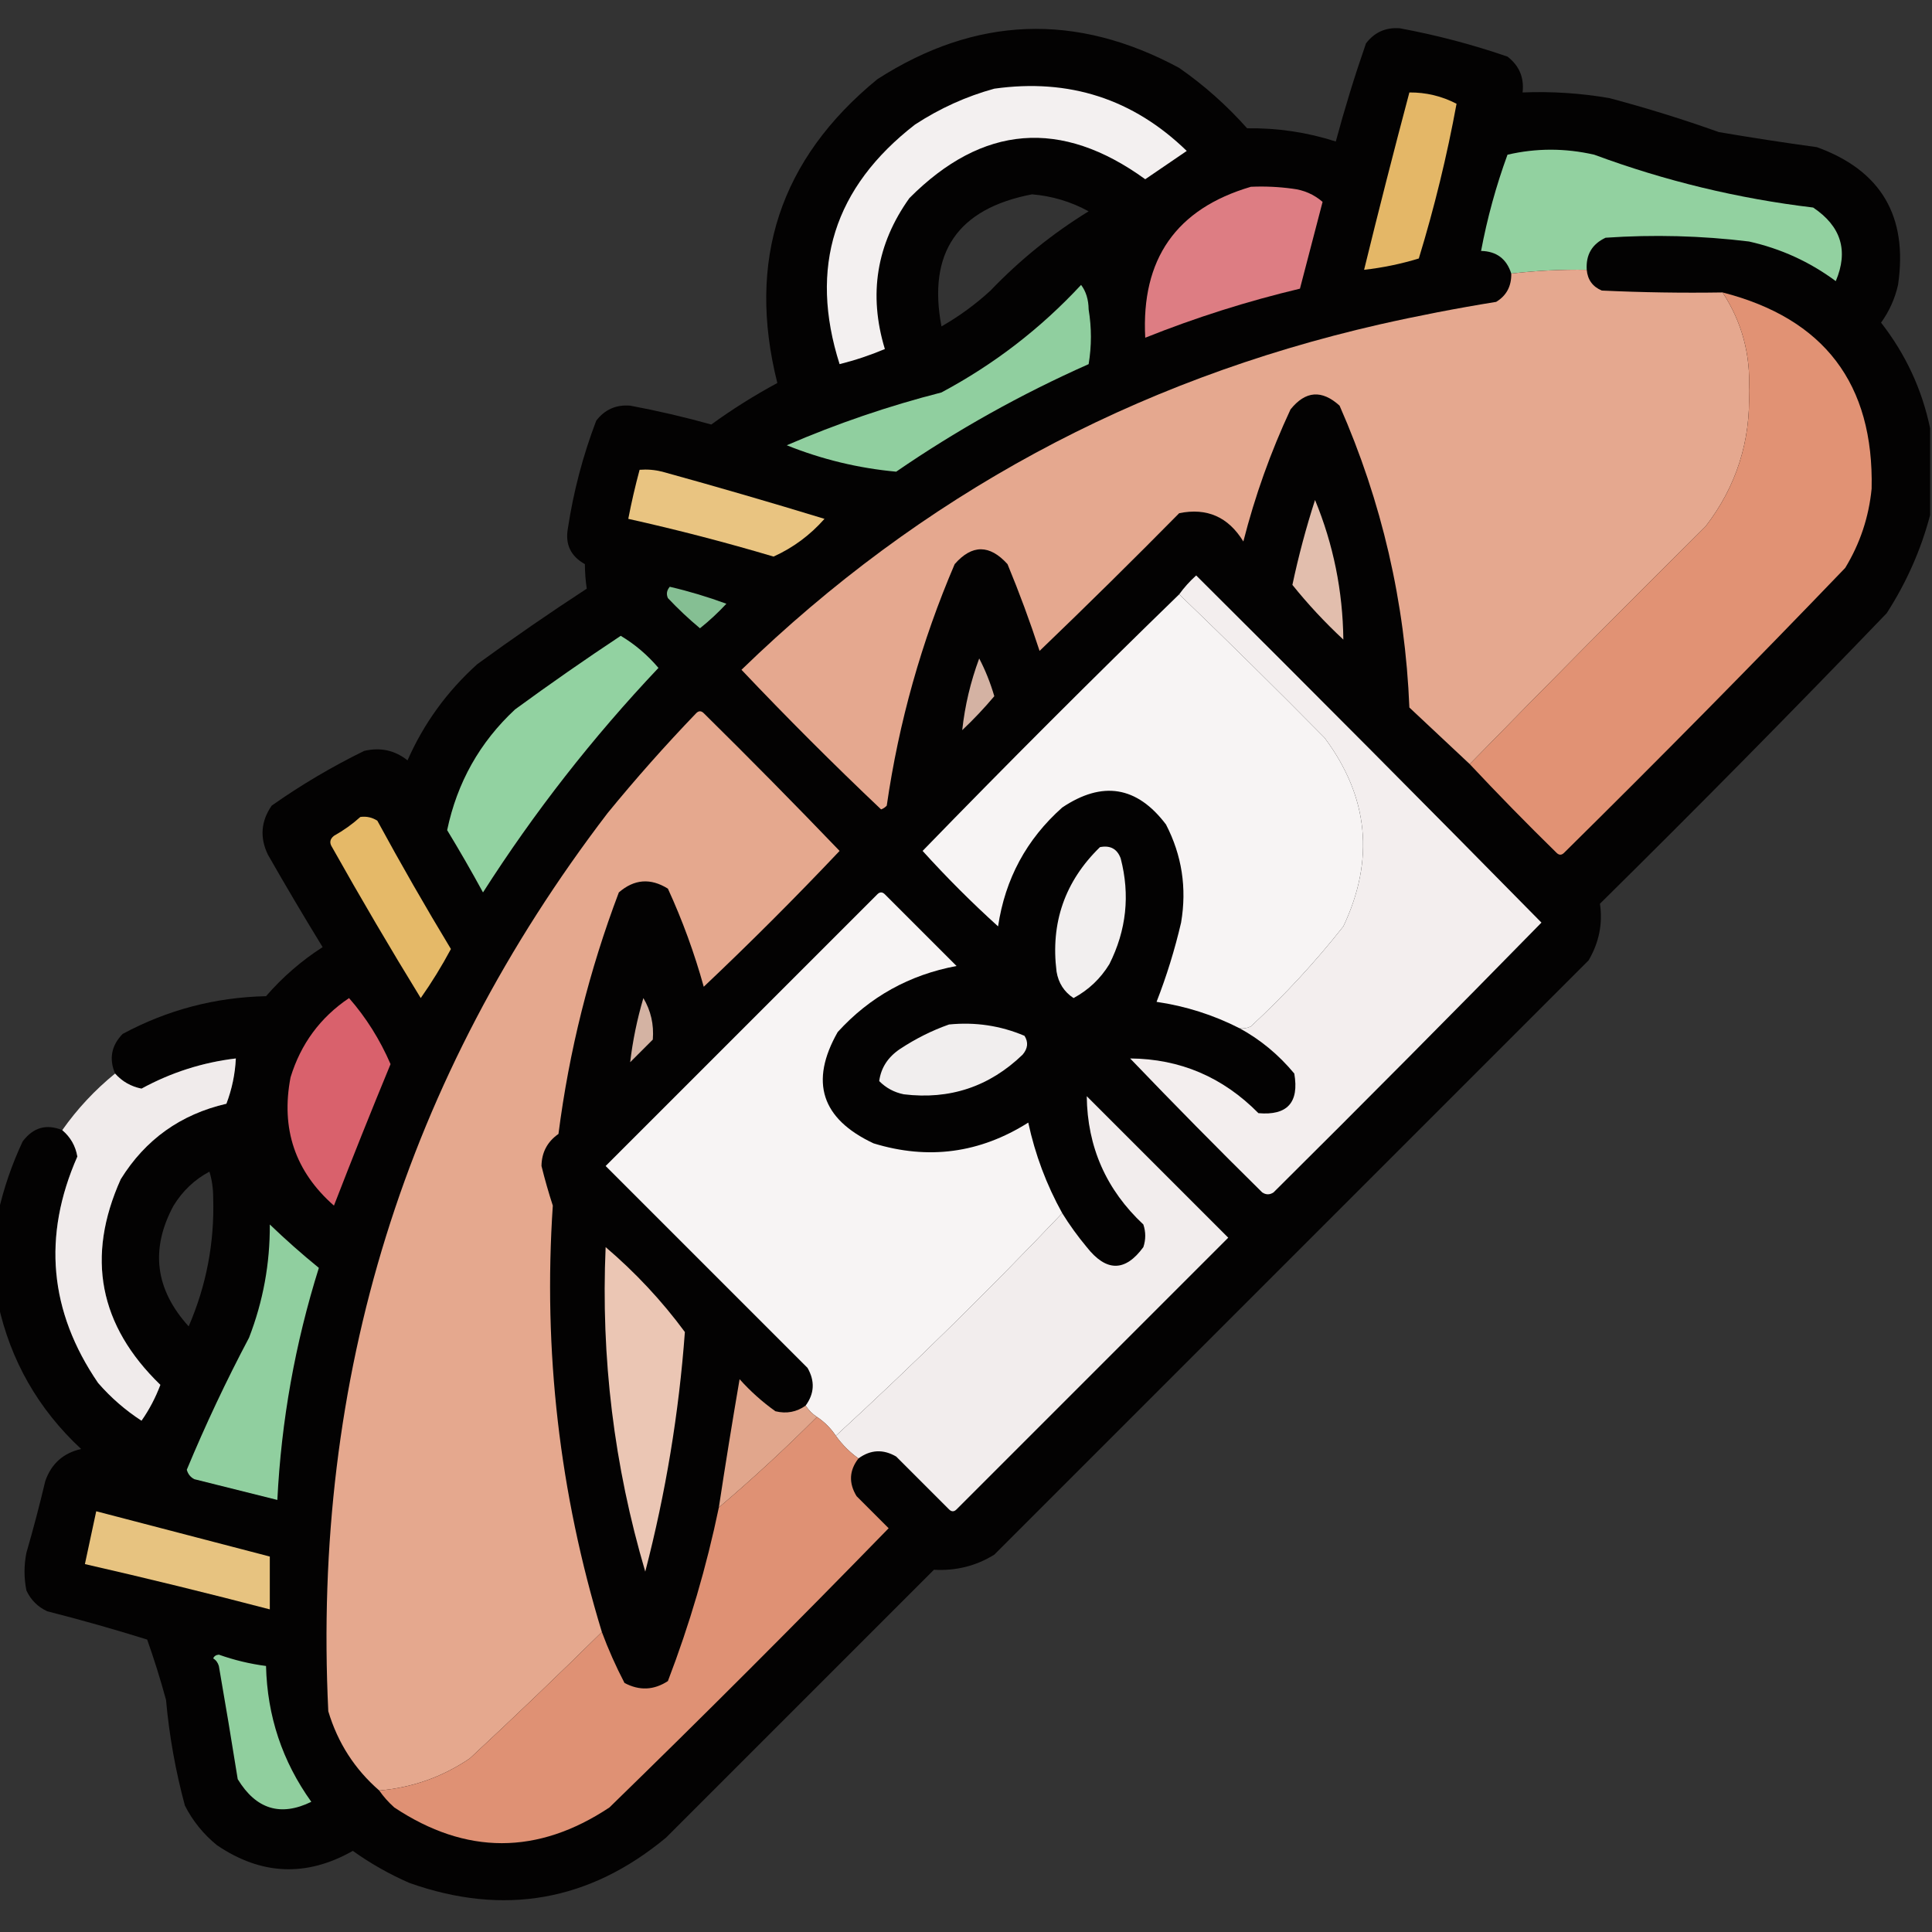 <?xml version="1.0" encoding="UTF-8"?>
<!DOCTYPE svg PUBLIC "-//W3C//DTD SVG 1.1//EN" "http://www.w3.org/Graphics/SVG/1.1/DTD/svg11.dtd">
<svg xmlns="http://www.w3.org/2000/svg" version="1.1" width="512px" height="512px" style="shape-rendering:geometricPrecision; text-rendering:geometricPrecision; image-rendering:optimizeQuality; fill-rule:evenodd; clip-rule:evenodd" xmlns:xlink="http://www.w3.org/1999/xlink">
<rect width="100%" height="100%" fill="#333333" stroke="none"/>
<g><path style="opacity:0.981" fill="#030202" d="M 511.5,113.5 C 511.5,121.167 511.5,128.833 511.5,136.5C 509.085,145.675 505.252,154.341 500,162.5C 475.028,188.472 449.695,214.139 424,239.5C 424.777,244.747 423.777,249.747 421,254.5C 391.699,283.801 363.199,312.301 335.5,340C 311.5,364 287.5,388 263.5,412C 258.666,414.997 253.333,416.33 247.5,416C 223.833,439.667 200.167,463.333 176.5,487C 156.183,503.862 133.517,507.862 108.5,499C 103.175,496.673 98.175,493.84 93.5,490.5C 81.235,497.463 69.235,496.963 57.5,489C 53.908,486.079 51.075,482.579 49,478.5C 46.52,469.332 44.853,459.998 44,450.5C 42.535,445.106 40.869,439.772 39,434.5C 30.262,431.773 21.429,429.273 12.5,427C 10,425.833 8.167,424 7,421.5C 6.333,418.167 6.333,414.833 7,411.5C 8.823,405.21 10.489,398.877 12,392.5C 13.598,387.901 16.765,385.068 21.5,384C 10.126,373.413 2.793,360.58 -0.5,345.5C -0.5,337.5 -0.5,329.5 -0.5,321.5C 0.932,315.041 3.098,308.708 6,302.5C 8.797,298.778 12.297,297.778 16.5,299.5C 18.693,301.355 20.026,303.689 20.5,306.5C 11.218,327.568 13.052,347.568 26,366.5C 29.39,370.393 33.223,373.727 37.5,376.5C 39.525,373.621 41.192,370.454 42.5,367C 26.239,351.266 22.739,333.1 32,312.5C 38.536,301.971 47.869,295.304 60,292.5C 61.47,288.622 62.303,284.622 62.5,280.5C 53.663,281.557 45.33,284.223 37.5,288.5C 34.687,287.929 32.354,286.596 30.5,284.5C 28.848,280.579 29.515,277.079 32.5,274C 44.346,267.63 57.012,264.296 70.5,264C 74.909,258.92 79.909,254.586 85.5,251C 80.541,242.916 75.707,234.749 71,226.5C 68.81,221.972 69.144,217.639 72,213.5C 79.754,208.037 87.921,203.203 96.5,199C 100.781,197.989 104.614,198.823 108,201.5C 112.32,191.707 118.486,183.207 126.5,176C 135.993,169.087 145.659,162.42 155.5,156C 155.182,153.958 155.015,151.791 155,149.5C 151.232,147.401 149.732,144.234 150.5,140C 151.984,130.229 154.484,120.729 158,111.5C 160.265,108.534 163.265,107.201 167,107.5C 174.227,108.852 181.394,110.519 188.5,112.5C 194.042,108.473 199.875,104.806 206,101.5C 197.834,68.998 206.668,42.164 232.5,21C 258.526,4.266 285.193,3.266 312.5,18C 319.095,22.591 325.095,27.924 330.5,34C 338.574,33.89 346.407,35.056 354,37.5C 356.361,28.718 359.028,20.051 362,11.5C 364.265,8.534 367.265,7.201 371,7.5C 380.685,9.296 390.185,11.796 399.5,15C 402.62,17.408 403.953,20.574 403.5,24.5C 411.228,24.189 418.895,24.689 426.5,26C 436.288,28.596 445.955,31.596 455.5,35C 464.146,36.479 472.813,37.812 481.5,39C 498.51,45.167 505.677,57.333 503,75.5C 502.171,79.161 500.671,82.495 498.5,85.5C 505.034,93.897 509.368,103.23 511.5,113.5 Z M 273.5,51.5 C 278.805,51.941 283.805,53.441 288.5,56C 278.965,61.862 270.298,68.862 262.5,77C 258.521,80.656 254.188,83.822 249.5,86.5C 245.789,66.947 253.789,55.28 273.5,51.5 Z M 55.5,310.5 C 56.163,312.641 56.497,314.975 56.5,317.5C 56.85,329.358 54.683,340.691 50,351.5C 41.101,341.696 39.767,331.029 46,319.5C 48.406,315.592 51.572,312.592 55.5,310.5 Z"/></g>
<g><path style="opacity:1" fill="#f3f0f0" d="M 263.5,23.5 C 283.311,20.716 300.311,26.216 314.5,40C 310.833,42.5 307.167,45 303.5,47.5C 281.217,31.355 260.384,33.022 241,52.5C 232.273,64.719 230.107,78.052 234.5,92.5C 230.618,94.138 226.618,95.472 222.5,96.5C 214.332,70.83 220.999,49.664 242.5,33C 249.095,28.698 256.095,25.531 263.5,23.5 Z"/></g>
<g><path style="opacity:1" fill="#e4b767" d="M 373.5,24.5 C 377.93,24.469 382.097,25.469 386,27.5C 383.471,41.285 380.138,54.952 376,68.5C 371.283,69.944 366.45,70.944 361.5,71.5C 365.342,55.798 369.342,40.131 373.5,24.5 Z"/></g>
<g><path style="opacity:1" fill="#92d1a0" d="M 420.5,71.5 C 413.804,71.391 407.137,71.724 400.5,72.5C 399.256,68.588 396.589,66.588 392.5,66.5C 394.135,57.793 396.468,49.293 399.5,41C 407.107,39.23 414.773,39.23 422.5,41C 441.279,47.956 460.612,52.623 480.5,55C 487.912,59.958 489.912,66.458 486.5,74.5C 479.6,69.384 471.933,65.884 463.5,64C 450.876,62.46 438.209,62.126 425.5,63C 421.911,64.674 420.245,67.507 420.5,71.5 Z"/></g>
<g><path style="opacity:1" fill="#dd7d83" d="M 331.5,49.5 C 335.182,49.335 338.848,49.501 342.5,50C 345.539,50.353 348.205,51.52 350.5,53.5C 348.496,61.192 346.496,68.859 344.5,76.5C 330.5,79.834 316.833,84.167 303.5,89.5C 302.385,68.647 311.718,55.313 331.5,49.5 Z"/></g>
<g><path style="opacity:1" fill="#e5a88f" d="M 420.5,71.5 C 420.738,74.148 422.072,75.982 424.5,77C 435.161,77.5 445.828,77.666 456.5,77.5C 461.631,85.352 463.964,94.019 463.5,103.5C 463.973,116.912 460.14,128.912 452,139.5C 430.965,160.368 410.132,181.368 389.5,202.5C 384.187,197.522 378.854,192.522 373.5,187.5C 372.37,159.623 366.204,132.957 355,107.5C 350.291,103.231 345.958,103.564 342,108.5C 336.743,119.771 332.576,131.438 329.5,143.5C 325.527,137 319.86,134.5 312.5,136C 300.319,148.348 287.986,160.514 275.5,172.5C 272.963,164.723 270.13,157.057 267,149.5C 262.255,144.257 257.588,144.257 253,149.5C 244.199,170.037 238.199,191.37 235,213.5C 234.586,213.957 234.086,214.291 233.5,214.5C 220.833,202.5 208.5,190.167 196.5,177.5C 244.012,131.399 300.345,100.899 365.5,86C 375.766,83.678 386.1,81.678 396.5,80C 399.232,78.346 400.565,75.846 400.5,72.5C 407.137,71.724 413.804,71.391 420.5,71.5 Z"/></g>
<g><path style="opacity:1" fill="#90cf9f" d="M 286.5,75.5 C 287.8,77.223 288.467,79.39 288.5,82C 289.302,86.874 289.302,91.708 288.5,96.5C 270.563,104.465 253.563,113.965 237.5,125C 227.49,124.081 217.823,121.747 208.5,118C 221.779,112.262 235.446,107.595 249.5,104C 263.445,96.55 275.778,87.05 286.5,75.5 Z"/></g>
<g><path style="opacity:1" fill="#e19274" d="M 456.5,77.5 C 483.45,84.413 496.617,101.746 496,129.5C 495.266,137.034 492.933,144.034 489,150.5C 464.556,175.945 439.722,201.112 414.5,226C 413.833,226.667 413.167,226.667 412.5,226C 404.631,218.298 396.964,210.465 389.5,202.5C 410.132,181.368 430.965,160.368 452,139.5C 460.14,128.912 463.973,116.912 463.5,103.5C 463.964,94.019 461.631,85.352 456.5,77.5 Z"/></g>
<g><path style="opacity:1" fill="#e9c481" d="M 169.5,124.5 C 171.527,124.338 173.527,124.505 175.5,125C 189.945,128.984 204.278,133.151 218.5,137.5C 214.687,141.821 210.187,145.154 205,147.5C 192.275,143.719 179.442,140.386 166.5,137.5C 167.343,133.127 168.343,128.793 169.5,124.5 Z"/></g>
<g><path style="opacity:1" fill="#e2bead" d="M 348.5,132.5 C 353.355,144.275 355.855,156.609 356,169.5C 351.094,164.931 346.594,160.098 342.5,155C 344.118,147.359 346.118,139.859 348.5,132.5 Z"/></g>
<g><path style="opacity:1" fill="#f3eeee" d="M 328.5,272.5 C 329.552,272.649 330.552,272.483 331.5,272C 340.402,263.768 348.569,254.934 356,245.5C 364.365,227.815 362.698,211.148 351,195.5C 338.298,182.631 325.465,169.965 312.5,157.5C 313.793,155.704 315.293,154.037 317,152.5C 347.68,183.014 378.18,213.68 408.5,244.5C 385.014,268.486 361.347,292.32 337.5,316C 336.5,316.667 335.5,316.667 334.5,316C 322.652,304.319 310.986,292.486 299.5,280.5C 312.727,280.606 324.06,285.439 333.5,295C 341.159,295.671 344.326,292.171 343,284.5C 338.851,279.503 334.017,275.503 328.5,272.5 Z"/></g>
<g><path style="opacity:1" fill="#85bf93" d="M 177.5,155.5 C 182.569,156.683 187.569,158.183 192.5,160C 190.317,162.35 187.984,164.517 185.5,166.5C 182.516,164.016 179.682,161.35 177,158.5C 176.53,157.423 176.697,156.423 177.5,155.5 Z"/></g>
<g><path style="opacity:1" fill="#f7f4f4" d="M 312.5,157.5 C 325.465,169.965 338.298,182.631 351,195.5C 362.698,211.148 364.365,227.815 356,245.5C 348.569,254.934 340.402,263.768 331.5,272C 330.552,272.483 329.552,272.649 328.5,272.5C 321.537,268.957 314.203,266.623 306.5,265.5C 309.157,258.692 311.324,251.692 313,244.5C 314.557,235.339 313.223,226.672 309,218.5C 301.326,208.348 292.159,206.848 281.5,214C 272.042,222.413 266.375,232.913 264.5,245.5C 257.5,239.167 250.833,232.5 244.5,225.5C 266.854,202.479 289.521,179.812 312.5,157.5 Z"/></g>
<g><path style="opacity:1" fill="#92d2a1" d="M 164.5,168.5 C 168.235,170.725 171.568,173.558 174.5,177C 157.091,195.401 141.591,215.234 128,236.5C 124.953,230.902 121.786,225.402 118.5,220C 121.144,207.371 127.144,196.705 136.5,188C 145.737,181.247 155.07,174.747 164.5,168.5 Z"/></g>
<g><path style="opacity:1" fill="#d4b2a3" d="M 259.5,174.5 C 261.123,177.6 262.457,180.933 263.5,184.5C 260.85,187.651 258.016,190.651 255,193.5C 255.704,187.017 257.204,180.683 259.5,174.5 Z"/></g>
<g><path style="opacity:1" fill="#e5a88e" d="M 159.5,432.5 C 148.005,443.827 136.339,454.994 124.5,466C 117.245,470.919 109.245,473.752 100.5,474.5C 94.005,468.858 89.505,461.858 87,453.5C 82.726,364.998 107.393,285.664 161,215.5C 168.462,206.369 176.295,197.536 184.5,189C 185.167,188.333 185.833,188.333 186.5,189C 198.681,201.014 210.681,213.181 222.5,225.5C 210.833,237.833 198.833,249.833 186.5,261.5C 184.027,252.582 180.86,243.915 177,235.5C 172.409,232.633 168.076,232.966 164,236.5C 156.158,257.2 150.825,278.533 148,300.5C 145.047,302.573 143.547,305.406 143.5,309C 144.388,312.587 145.388,316.087 146.5,319.5C 143.924,357.954 148.257,395.621 159.5,432.5 Z"/></g>
<g><path style="opacity:1" fill="#e5b968" d="M 95.5,216.5 C 97.144,216.286 98.644,216.62 100,217.5C 106.247,228.996 112.747,240.33 119.5,251.5C 117.07,256.037 114.403,260.37 111.5,264.5C 103.415,251.331 95.581,237.998 88,224.5C 87.251,223.365 87.417,222.365 88.5,221.5C 91.076,220.057 93.41,218.39 95.5,216.5 Z"/></g>
<g><path style="opacity:1" fill="#f2efef" d="M 291.5,224.5 C 294.238,223.965 296.072,224.965 297,227.5C 299.511,237.185 298.511,246.518 294,255.5C 291.642,259.358 288.475,262.358 284.5,264.5C 282.005,262.851 280.505,260.517 280,257.5C 278.37,244.554 282.204,233.554 291.5,224.5 Z"/></g>
<g><path style="opacity:1" fill="#f7f4f4" d="M 281.5,321.5 C 262.116,341.885 242.116,361.551 221.5,380.5C 220.167,378.5 218.5,376.833 216.5,375.5C 215.306,374.728 214.306,373.728 213.5,372.5C 215.832,369.315 215.999,365.981 214,362.5C 196.167,344.667 178.333,326.833 160.5,309C 184.5,285 208.5,261 232.5,237C 233.167,236.333 233.833,236.333 234.5,237C 240.833,243.333 247.167,249.667 253.5,256C 240.993,258.334 230.493,264.168 222,273.5C 214.505,286.682 217.671,296.515 231.5,303C 246.001,307.445 259.668,305.612 272.5,297.5C 274.319,305.96 277.319,313.96 281.5,321.5 Z"/></g>
<g><path style="opacity:1" fill="#d9616c" d="M 92.5,264.5 C 96.999,269.631 100.665,275.464 103.5,282C 98.356,294.452 93.356,306.952 88.5,319.5C 78.212,310.47 74.379,299.137 77,285.5C 79.719,276.625 84.885,269.625 92.5,264.5 Z"/></g>
<g><path style="opacity:1" fill="#d4b3a3" d="M 170.5,264.5 C 172.488,267.841 173.322,271.508 173,275.5C 171,277.5 169,279.5 167,281.5C 167.676,275.788 168.842,270.122 170.5,264.5 Z"/></g>
<g><path style="opacity:1" fill="#f1eeee" d="M 251.5,271.5 C 258.468,270.804 265.134,271.804 271.5,274.5C 272.568,276.187 272.401,277.854 271,279.5C 262.188,287.986 251.688,291.486 239.5,290C 236.966,289.484 234.8,288.317 233,286.5C 233.472,282.982 235.306,280.149 238.5,278C 242.647,275.26 246.98,273.093 251.5,271.5 Z"/></g>
<g><path style="opacity:0.994" fill="#f1ecec" d="M 16.5,299.5 C 20.461,293.871 25.128,288.871 30.5,284.5C 32.354,286.596 34.687,287.929 37.5,288.5C 45.33,284.223 53.663,281.557 62.5,280.5C 62.303,284.622 61.47,288.622 60,292.5C 47.869,295.304 38.536,301.971 32,312.5C 22.739,333.1 26.239,351.266 42.5,367C 41.192,370.454 39.525,373.621 37.5,376.5C 33.223,373.727 29.39,370.393 26,366.5C 13.052,347.568 11.218,327.568 20.5,306.5C 20.026,303.689 18.693,301.355 16.5,299.5 Z"/></g>
<g><path style="opacity:1" fill="#f2eded" d="M 227.5,386.5 C 225.167,384.833 223.167,382.833 221.5,380.5C 242.116,361.551 262.116,341.885 281.5,321.5C 283.416,324.598 285.583,327.598 288,330.5C 293.182,337.09 298.182,337.09 303,330.5C 303.667,328.5 303.667,326.5 303,324.5C 293.153,315.288 288.153,303.954 288,290.5C 300.5,303 313,315.5 325.5,328C 301.5,352 277.5,376 253.5,400C 252.833,400.667 252.167,400.667 251.5,400C 246.833,395.333 242.167,390.667 237.5,386C 234.05,383.991 230.717,384.158 227.5,386.5 Z"/></g>
<g><path style="opacity:1" fill="#90cf9f" d="M 71.5,324.5 C 75.686,328.52 80.019,332.353 84.5,336C 78.209,356.036 74.543,376.536 73.5,397.5C 66.186,395.671 58.852,393.838 51.5,392C 50.484,391.481 49.818,390.647 49.5,389.5C 54.451,377.597 59.951,365.93 66,354.5C 69.732,344.855 71.565,334.855 71.5,324.5 Z"/></g>
<g><path style="opacity:1" fill="#ebc6b4" d="M 160.5,330.5 C 168.416,337.246 175.416,344.746 181.5,353C 179.919,374.477 176.419,395.643 171,416.5C 162.721,388.466 159.221,359.799 160.5,330.5 Z"/></g>
<g><path style="opacity:1" fill="#e1a68c" d="M 213.5,372.5 C 214.306,373.728 215.306,374.728 216.5,375.5C 208.114,383.89 199.447,391.89 190.5,399.5C 192.224,388.159 194.057,376.825 196,365.5C 198.869,368.704 202.035,371.537 205.5,374C 208.438,374.712 211.104,374.212 213.5,372.5 Z"/></g>
<g><path style="opacity:1" fill="#df9174" d="M 216.5,375.5 C 218.5,376.833 220.167,378.5 221.5,380.5C 223.167,382.833 225.167,384.833 227.5,386.5C 225.044,389.682 224.877,393.015 227,396.5C 229.833,399.333 232.667,402.167 235.5,405C 211.086,430.081 186.419,454.748 161.5,479C 142.484,491.613 123.484,491.613 104.5,479C 102.959,477.629 101.625,476.129 100.5,474.5C 109.245,473.752 117.245,470.919 124.5,466C 136.339,454.994 148.005,443.827 159.5,432.5C 161.197,437.075 163.197,441.575 165.5,446C 169.451,448.101 173.284,447.934 177,445.5C 182.75,430.492 187.25,415.158 190.5,399.5C 199.447,391.89 208.114,383.89 216.5,375.5 Z"/></g>
<g><path style="opacity:1" fill="#e7c380" d="M 25.5,400.5 C 40.832,404.5 56.165,408.5 71.5,412.5C 71.5,417.167 71.5,421.833 71.5,426.5C 55.248,422.249 38.914,418.249 22.5,414.5C 23.5,409.833 24.5,405.167 25.5,400.5 Z"/></g>
<g><path style="opacity:1" fill="#90cf9e" d="M 56.5,439.5 C 56.735,438.903 57.235,438.57 58,438.5C 62.07,439.947 66.237,440.947 70.5,441.5C 70.815,454.774 74.815,466.774 82.5,477.5C 74.353,481.477 67.853,479.477 63,471.5C 61.407,461.498 59.74,451.498 58,441.5C 57.722,440.584 57.222,439.918 56.5,439.5 Z"/></g>
</svg>
